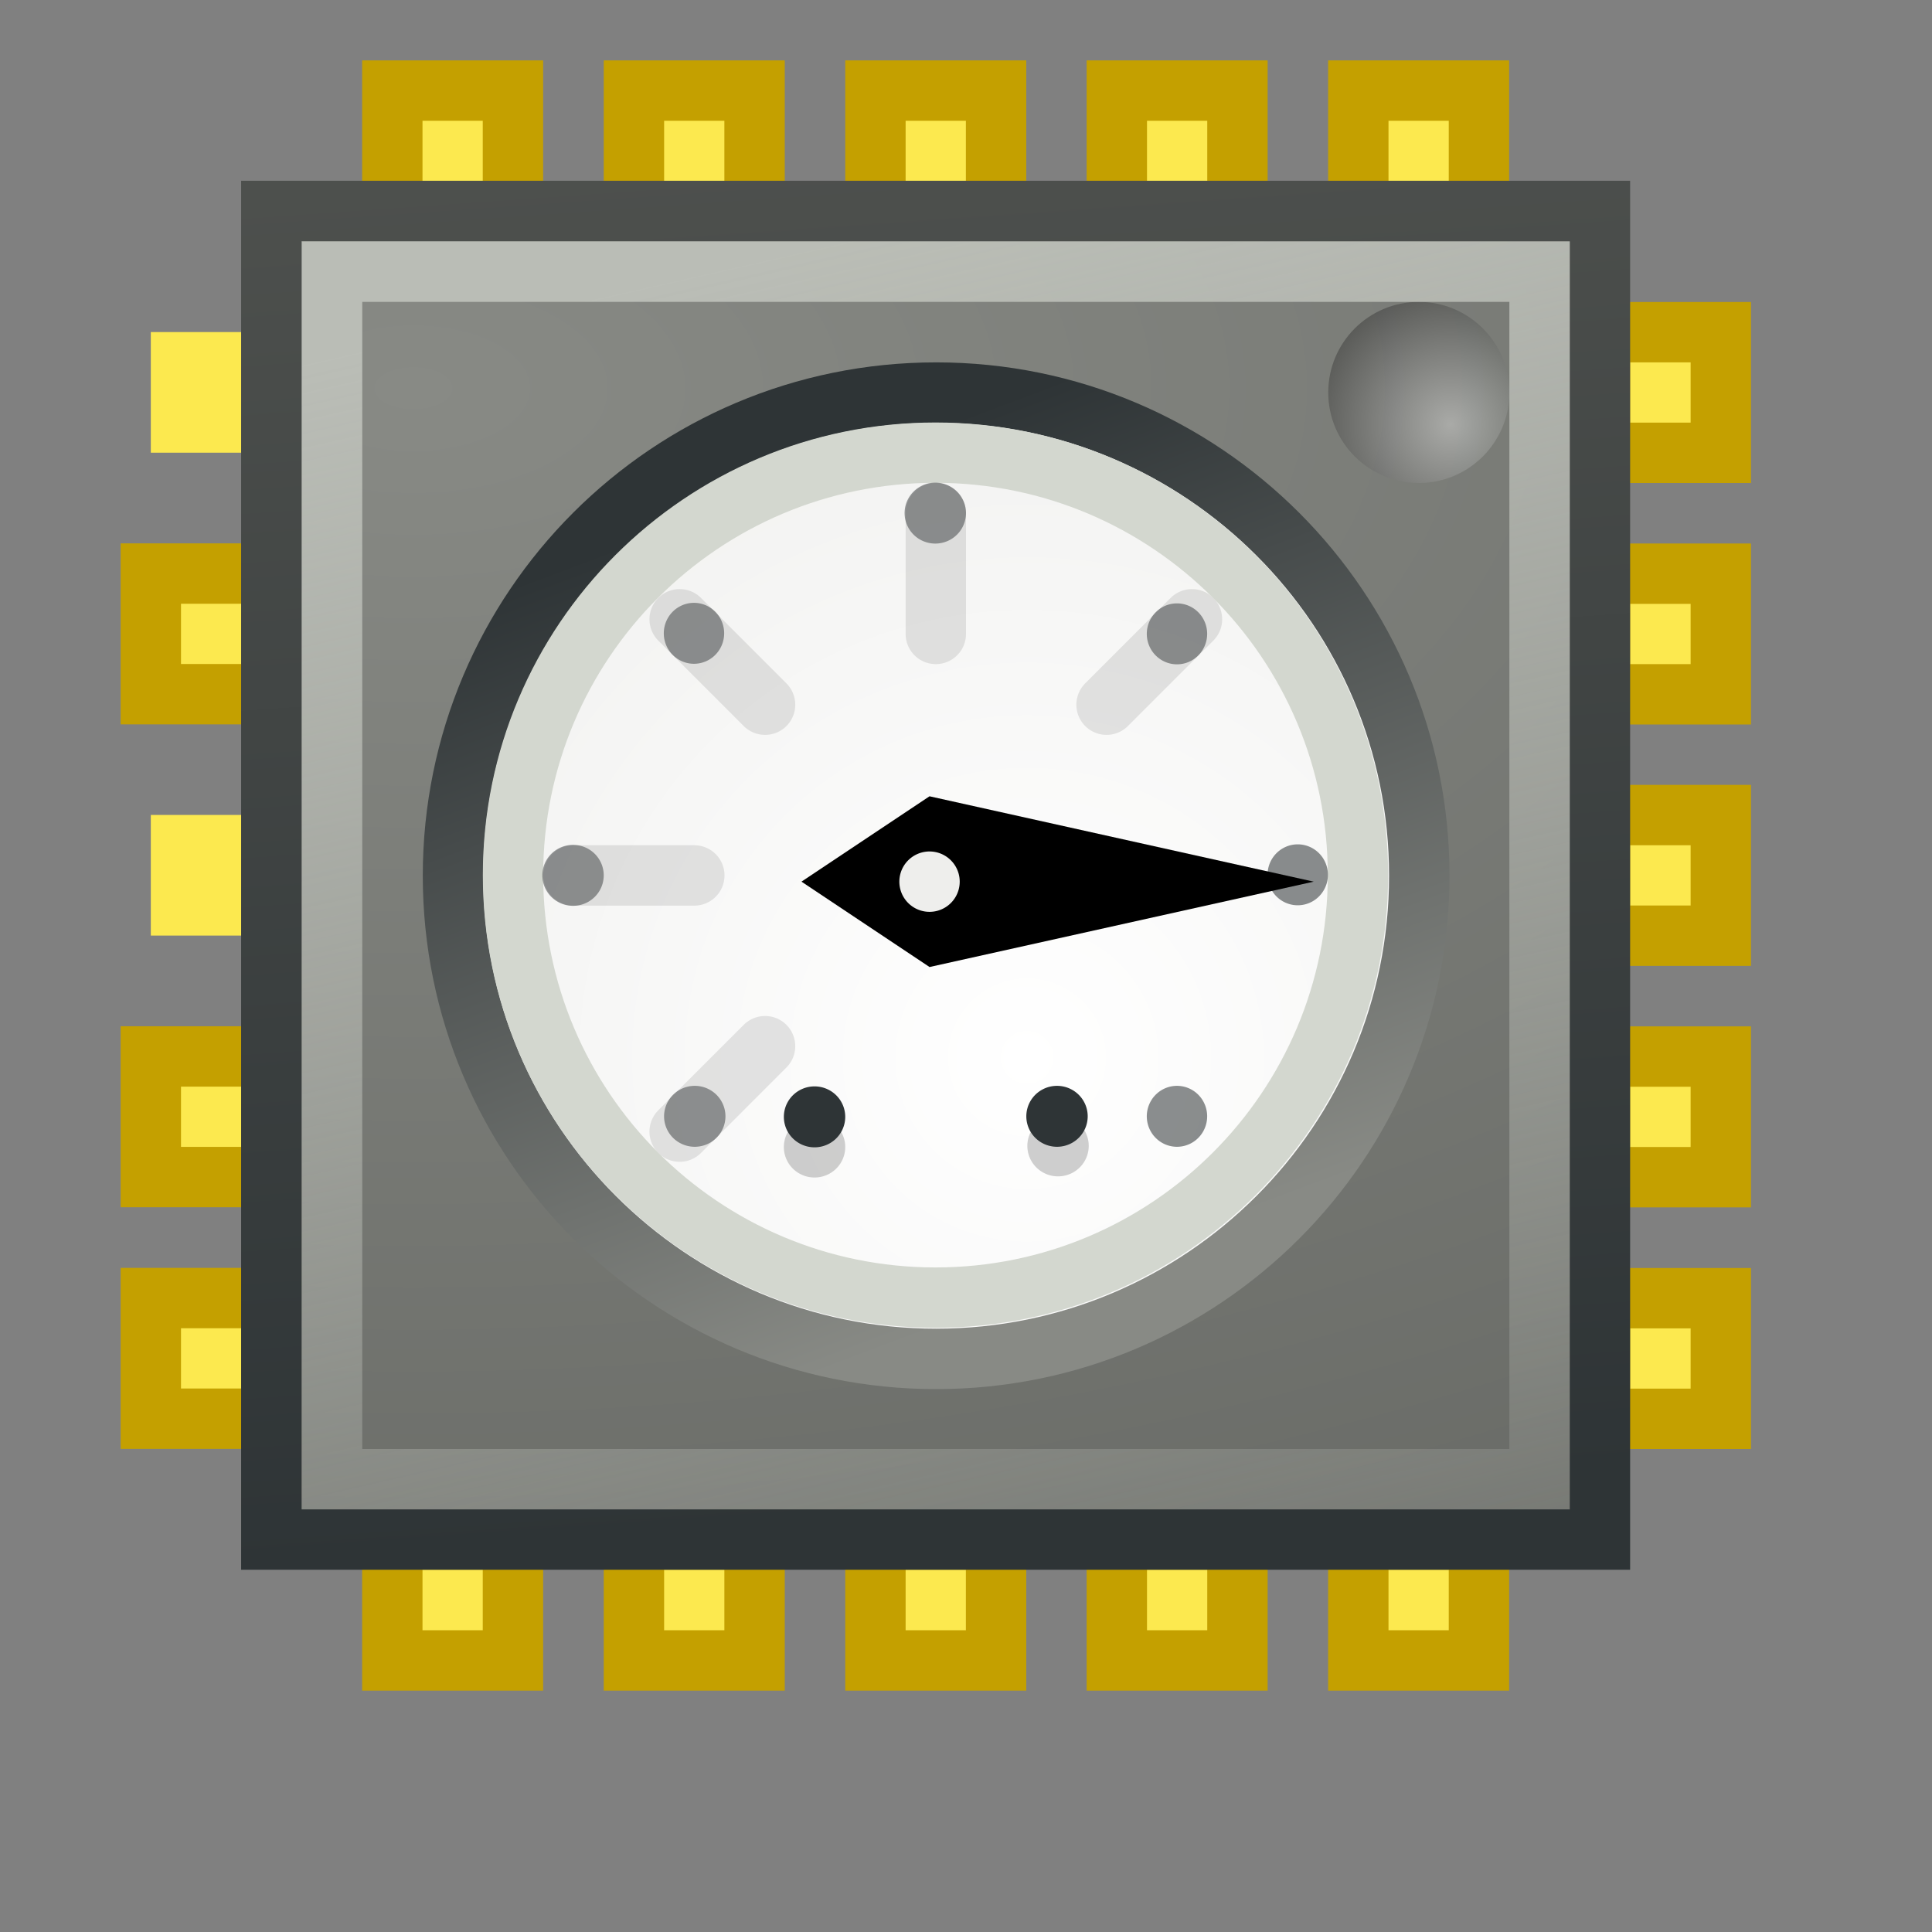 <?xml version="1.0" encoding="UTF-8" standalone="no"?>
<!-- Created with Inkscape (http://www.inkscape.org/) -->
<svg
   xmlns:dc="http://purl.org/dc/elements/1.1/"
   xmlns:cc="http://creativecommons.org/ns#"
   xmlns:rdf="http://www.w3.org/1999/02/22-rdf-syntax-ns#"
   xmlns:svg="http://www.w3.org/2000/svg"
   xmlns="http://www.w3.org/2000/svg"
   xmlns:xlink="http://www.w3.org/1999/xlink"
   xmlns:sodipodi="http://sodipodi.sourceforge.net/DTD/sodipodi-0.dtd"
   xmlns:inkscape="http://www.inkscape.org/namespaces/inkscape"
   width="32"
   height="32"
   id="svg2"
   sodipodi:version="0.32"
   inkscape:version="0.46"
   version="1.0"
   sodipodi:docbase="/home/lapo/Desktop/gnome-applets/32x32"
   sodipodi:docname="cpufreq-high.svg"
   inkscape:export-filename="/home/lapo/Desktop/xubuntu/pngs/wksp.png"
   inkscape:export-xdpi="90"
   inkscape:export-ydpi="90"
   inkscape:output_extension="org.inkscape.output.svg.inkscape">
  <rect width="100%" height="100%" fill="#808080" stroke="none"/>
  <sodipodi:namedview
     inkscape:window-height="710"
     inkscape:window-width="1354"
     inkscape:pageshadow="2"
     inkscape:pageopacity="0.0"
     borderopacity="1.0"
     bordercolor="#666666"
     pagecolor="#ffffff"
     id="base"
     showborder="false"
     showgrid="false"
     inkscape:grid-points="false"
     inkscape:zoom="18.294884"
     inkscape:cx="6.289777"
     inkscape:cy="15.460366"
     inkscape:window-x="5"
     inkscape:window-y="49"
     inkscape:current-layer="layer1">
    <inkscape:grid
       id="GridFromPre046Settings"
       type="xygrid"
       originx="0px"
       originy="0px"
       spacingx="0.5px"
       spacingy="0.5px"
       color="#0000ff"
       empcolor="#0000ff"
       opacity="0.2"
       empopacity="0.4"
       empspacing="2" />
  </sodipodi:namedview>
  <defs
     id="defs4">
    <inkscape:perspective
       sodipodi:type="inkscape:persp3d"
       inkscape:vp_x="0 : 16 : 1"
       inkscape:vp_y="0 : 1000 : 0"
       inkscape:vp_z="32 : 16 : 1"
       inkscape:persp3d-origin="16 : 10.666667 : 1"
       id="perspective108" />
    <linearGradient
       inkscape:collect="always"
       id="linearGradient2836">
      <stop
         style="stop-color:black;stop-opacity:1;"
         offset="0"
         id="stop2838" />
      <stop
         style="stop-color:black;stop-opacity:0;"
         offset="1"
         id="stop2840" />
    </linearGradient>
    <linearGradient
       id="linearGradient3819">
      <stop
         style="stop-color:#2e3436;stop-opacity:1"
         offset="0"
         id="stop3821" />
      <stop
         style="stop-color:#888a85;stop-opacity:1"
         offset="1"
         id="stop3823" />
    </linearGradient>
    <linearGradient
       id="linearGradient3807">
      <stop
         style="stop-color:white;stop-opacity:1;"
         offset="0"
         id="stop3809" />
      <stop
         style="stop-color:#eeeeec;stop-opacity:1;"
         offset="1"
         id="stop3811" />
    </linearGradient>
    <linearGradient
       id="linearGradient3759">
      <stop
         style="stop-color:#c4a000;stop-opacity:1;"
         offset="0"
         id="stop3761" />
      <stop
         style="stop-color:#c4a000;stop-opacity:1;"
         offset="1"
         id="stop3763" />
    </linearGradient>
    <linearGradient
       id="linearGradient3751">
      <stop
         style="stop-color:#555753;stop-opacity:1"
         offset="0"
         id="stop3753" />
      <stop
         style="stop-color:#2e3436;stop-opacity:1;"
         offset="1"
         id="stop3755" />
    </linearGradient>
    <linearGradient
       id="linearGradient3734">
      <stop
         style="stop-color:#888a85;stop-opacity:1"
         offset="0"
         id="stop3736" />
      <stop
         style="stop-color:#555753;stop-opacity:1"
         offset="1"
         id="stop3738" />
    </linearGradient>
    <linearGradient
       inkscape:collect="always"
       id="linearGradient3718">
      <stop
         style="stop-color:#babdb6;stop-opacity:1;"
         offset="0"
         id="stop3720" />
      <stop
         style="stop-color:#babdb6;stop-opacity:0;"
         offset="1"
         id="stop3722" />
    </linearGradient>
    <linearGradient
       id="linearGradient3709">
      <stop
         style="stop-color:white;stop-opacity:1;"
         offset="0"
         id="stop3711" />
      <stop
         style="stop-color:black;stop-opacity:1;"
         offset="1"
         id="stop3713" />
    </linearGradient>
    <linearGradient
       id="linearGradient3691">
      <stop
         style="stop-color:#d3d7cf;stop-opacity:1;"
         offset="0"
         id="stop3693" />
      <stop
         style="stop-color:#555753;stop-opacity:1"
         offset="1"
         id="stop3695" />
    </linearGradient>
    <linearGradient
       inkscape:collect="always"
       id="linearGradient2301">
      <stop
         style="stop-color:#000000;stop-opacity:1;"
         offset="0"
         id="stop2303" />
      <stop
         style="stop-color:#000000;stop-opacity:0;"
         offset="1"
         id="stop2305" />
    </linearGradient>
    <linearGradient
       inkscape:collect="always"
       id="linearGradient2181">
      <stop
         style="stop-color:#d3d7cf"
         offset="0"
         id="stop2183" />
      <stop
         style="stop-color:#eeeeec"
         offset="1"
         id="stop2185" />
    </linearGradient>
    <linearGradient
       inkscape:collect="always"
       xlink:href="#linearGradient2181"
       id="linearGradient2187"
       x1="21.25"
       y1="5.818"
       x2="29.875"
       y2="77.598"
       gradientUnits="userSpaceOnUse"
       gradientTransform="translate(0,2)" />
    <radialGradient
       inkscape:collect="always"
       xlink:href="#linearGradient2301"
       id="radialGradient2307"
       cx="22.5"
       cy="41"
       fx="22.5"
       fy="41"
       r="22.5"
       gradientTransform="matrix(1,0,0,0.222,0,31.889)"
       gradientUnits="userSpaceOnUse" />
    <radialGradient
       inkscape:collect="always"
       xlink:href="#linearGradient3709"
       id="radialGradient3715"
       cx="23.333"
       cy="7.333"
       fx="23.333"
       fy="7.333"
       r="1"
       gradientUnits="userSpaceOnUse"
       gradientTransform="matrix(0,-1.687,1.687,4.655921e-7,10.981,46.717)" />
    <linearGradient
       inkscape:collect="always"
       xlink:href="#linearGradient3718"
       id="linearGradient3724"
       x1="5"
       y1="6"
       x2="11.25"
       y2="33.625"
       gradientUnits="userSpaceOnUse" />
    <radialGradient
       inkscape:collect="always"
       xlink:href="#linearGradient3734"
       id="radialGradient3740"
       cx="7.501"
       cy="6.461"
       fx="7.501"
       fy="6.461"
       r="11.503"
       gradientUnits="userSpaceOnUse"
       gradientTransform="matrix(5.692,0,2.068335e-5,3.068,-35.827,-13.379)" />
    <linearGradient
       inkscape:collect="always"
       xlink:href="#linearGradient3751"
       id="linearGradient3757"
       x1="2.438"
       y1="-2.375"
       x2="4.438"
       y2="26"
       gradientUnits="userSpaceOnUse" />
    <linearGradient
       inkscape:collect="always"
       xlink:href="#linearGradient3759"
       id="linearGradient3765"
       x1="26.19"
       y1="15.377"
       x2="29.005"
       y2="15.377"
       gradientUnits="userSpaceOnUse" />
    <radialGradient
       inkscape:collect="always"
       xlink:href="#linearGradient3807"
       id="radialGradient3813"
       cx="16.781"
       cy="18.713"
       fx="16.781"
       fy="18.713"
       r="7.969"
       gradientUnits="userSpaceOnUse"
       gradientTransform="matrix(1.743,0,0,1.743,-12.339,-13.798)" />
    <linearGradient
       inkscape:collect="always"
       xlink:href="#linearGradient3819"
       id="linearGradient3825"
       x1="13.742"
       y1="9.672"
       x2="18.371"
       y2="21.977"
       gradientUnits="userSpaceOnUse" />
    <radialGradient
       inkscape:collect="always"
       xlink:href="#linearGradient2836"
       id="radialGradient2903"
       gradientUnits="userSpaceOnUse"
       gradientTransform="matrix(1,0,0,0.984,0,0.25)"
       cx="15.812"
       cy="15.812"
       fx="15.812"
       fy="15.812"
       r="15.812" />
    <radialGradient
       inkscape:collect="always"
       xlink:href="#linearGradient2836"
       id="radialGradient2905"
       gradientUnits="userSpaceOnUse"
       gradientTransform="matrix(1,0,0,0.984,0,0.25)"
       cx="15.812"
       cy="15.812"
       fx="15.812"
       fy="15.812"
       r="15.812" />
    <radialGradient
       inkscape:collect="always"
       xlink:href="#linearGradient2836"
       id="radialGradient2907"
       gradientUnits="userSpaceOnUse"
       gradientTransform="matrix(1,0,0,0.984,0,0.25)"
       cx="15.812"
       cy="15.812"
       fx="15.812"
       fy="15.812"
       r="15.812" />
    <radialGradient
       inkscape:collect="always"
       xlink:href="#linearGradient2836"
       id="radialGradient2909"
       gradientUnits="userSpaceOnUse"
       gradientTransform="matrix(1,0,0,0.984,0,0.25)"
       cx="15.812"
       cy="15.812"
       fx="15.812"
       fy="15.812"
       r="15.812" />
  </defs>
  <sodipodi:namedview
     id="namedview51"
     pagecolor="#ffffff"
     bordercolor="#666666"
     borderopacity="1.0"
     inkscape:pageopacity="0.0"
     inkscape:pageshadow="2"
     inkscape:zoom="16"
     inkscape:cx="13.841515"
     inkscape:cy="17.184759"
     inkscape:document-units="px"
     inkscape:current-layer="layer1"
     showgrid="false"
     inkscape:window-width="1034"
     inkscape:window-height="763"
     inkscape:window-x="0"
     inkscape:window-y="25"
     fill="#729fcf"
     stroke="#3465a4"
     inkscape:showpageshadow="false"
     showguides="false"
     inkscape:guide-bbox="true"
     inkscape:grid-points="true"
     inkscape:grid-bbox="true"
     showborder="false"
     width="32px"
     height="32px"
     inkscape:object-paths="false"
     gridtolerance="10000">
    <sodipodi:guide
       orientation="vertical"
       position="24.042"
       id="guide2191" />
    <sodipodi:guide
       orientation="horizontal"
       position="25.986"
       id="guide2203" />
    <inkscape:grid
       id="GridFromPre046Settings"
       type="xygrid"
       originx="0px"
       originy="0px"
       spacingx="0.5px"
       spacingy="0.5px"
       color="#0000ff"
       empcolor="#0000ff"
       opacity="0.2"
       empopacity="0.4"
       empspacing="2" />
  </sodipodi:namedview>
  <g
     inkscape:label="Livello 1"
     inkscape:groupmode="layer"
     id="layer1"
     style="display:inline">
    <g
       id="g3642"
       transform="translate(0,-1)">
      <rect
         y="10.502"
         x="26.5"
         height="1.998"
         width="2.002"
         id="rect3632"
         style="opacity:1;color:black;fill:#fce94f;fill-opacity:1;fill-rule:nonzero;stroke:#c4a000;stroke-width:1;stroke-linecap:square;stroke-linejoin:miter;marker:none;marker-start:none;marker-mid:none;marker-end:none;stroke-miterlimit:4;stroke-dasharray:none;stroke-dashoffset:0;stroke-opacity:1;visibility:visible;display:inline;overflow:visible" />
      <rect
         y="6.502"
         x="26.5"
         height="1.998"
         width="2.002"
         id="rect3634"
         style="opacity:1;color:black;fill:#fce94f;fill-opacity:1;fill-rule:nonzero;stroke:#c4a000;stroke-width:1;stroke-linecap:square;stroke-linejoin:miter;marker:none;marker-start:none;marker-mid:none;marker-end:none;stroke-miterlimit:4;stroke-dasharray:none;stroke-dashoffset:0;stroke-opacity:1;visibility:visible;display:inline;overflow:visible" />
      <rect
         y="18.5"
         x="26.5"
         height="1.998"
         width="2.002"
         id="rect3636"
         style="opacity:1;color:black;fill:#fce94f;fill-opacity:1;fill-rule:nonzero;stroke:#c4a000;stroke-width:1;stroke-linecap:square;stroke-linejoin:miter;marker:none;marker-start:none;marker-mid:none;marker-end:none;stroke-miterlimit:4;stroke-dasharray:none;stroke-dashoffset:0;stroke-opacity:1;visibility:visible;display:inline;overflow:visible" />
      <rect
         y="14.5"
         x="26.5"
         height="1.998"
         width="2.002"
         id="rect3638"
         style="opacity:1;color:black;fill:#fce94f;fill-opacity:1;fill-rule:nonzero;stroke:#c4a000;stroke-width:1;stroke-linecap:square;stroke-linejoin:miter;marker:none;marker-start:none;marker-mid:none;marker-end:none;stroke-miterlimit:4;stroke-dasharray:none;stroke-dashoffset:0;stroke-opacity:1;visibility:visible;display:inline;overflow:visible" />
      <rect
         y="22.502"
         x="26.5"
         height="1.998"
         width="2.002"
         id="rect3640"
         style="opacity:1;color:black;fill:#fce94f;fill-opacity:1;fill-rule:nonzero;stroke:#c4a000;stroke-width:1;stroke-linecap:square;stroke-linejoin:miter;marker:none;marker-start:none;marker-mid:none;marker-end:none;stroke-miterlimit:4;stroke-dasharray:none;stroke-dashoffset:0;stroke-opacity:1;visibility:visible;display:inline;overflow:visible" />
    </g>
    <g
       id="g3649"
       transform="matrix(0,1,-1,0,30.998,-1)">
      <rect
         y="10.502"
         x="26.5"
         height="1.998"
         width="2.002"
         id="rect3651"
         style="opacity:1;color:black;fill:#fce94f;fill-opacity:1;fill-rule:nonzero;stroke:#c4a000;stroke-width:1;stroke-linecap:square;stroke-linejoin:miter;marker:none;marker-start:none;marker-mid:none;marker-end:none;stroke-miterlimit:4;stroke-dasharray:none;stroke-dashoffset:0;stroke-opacity:1;visibility:visible;display:inline;overflow:visible" />
      <rect
         y="6.502"
         x="26.5"
         height="1.998"
         width="2.002"
         id="rect3653"
         style="opacity:1;color:black;fill:#fce94f;fill-opacity:1;fill-rule:nonzero;stroke:#c4a000;stroke-width:1;stroke-linecap:square;stroke-linejoin:miter;marker:none;marker-start:none;marker-mid:none;marker-end:none;stroke-miterlimit:4;stroke-dasharray:none;stroke-dashoffset:0;stroke-opacity:1;visibility:visible;display:inline;overflow:visible" />
      <rect
         y="18.5"
         x="26.5"
         height="1.998"
         width="2.002"
         id="rect3655"
         style="opacity:1;color:black;fill:#fce94f;fill-opacity:1;fill-rule:nonzero;stroke:#c4a000;stroke-width:1;stroke-linecap:square;stroke-linejoin:miter;marker:none;marker-start:none;marker-mid:none;marker-end:none;stroke-miterlimit:4;stroke-dasharray:none;stroke-dashoffset:0;stroke-opacity:1;visibility:visible;display:inline;overflow:visible" />
      <rect
         y="14.5"
         x="26.5"
         height="1.998"
         width="2.002"
         id="rect3657"
         style="opacity:1;color:black;fill:#fce94f;fill-opacity:1;fill-rule:nonzero;stroke:#c4a000;stroke-width:1;stroke-linecap:square;stroke-linejoin:miter;marker:none;marker-start:none;marker-mid:none;marker-end:none;stroke-miterlimit:4;stroke-dasharray:none;stroke-dashoffset:0;stroke-opacity:1;visibility:visible;display:inline;overflow:visible" />
      <rect
         y="22.502"
         x="26.5"
         height="1.998"
         width="2.002"
         id="rect3659"
         style="opacity:1;color:black;fill:#fce94f;fill-opacity:1;fill-rule:nonzero;stroke:#c4a000;stroke-width:1;stroke-linecap:square;stroke-linejoin:miter;marker:none;marker-start:none;marker-mid:none;marker-end:none;stroke-miterlimit:4;stroke-dasharray:none;stroke-dashoffset:0;stroke-opacity:1;visibility:visible;display:inline;overflow:visible" />
    </g>
    <g
       id="g3661"
       transform="matrix(0,1,-1,0,30.998,-25)">
      <rect
         y="10.502"
         x="26.5"
         height="1.998"
         width="2.002"
         id="rect3663"
         style="opacity:1;color:black;fill:#fce94f;fill-opacity:1;fill-rule:nonzero;stroke:#c4a000;stroke-width:1;stroke-linecap:square;stroke-linejoin:miter;marker:none;marker-start:none;marker-mid:none;marker-end:none;stroke-miterlimit:4;stroke-dasharray:none;stroke-dashoffset:0;stroke-opacity:1;visibility:visible;display:inline;overflow:visible" />
      <rect
         y="6.502"
         x="26.5"
         height="1.998"
         width="2.002"
         id="rect3665"
         style="opacity:1;color:black;fill:#fce94f;fill-opacity:1;fill-rule:nonzero;stroke:#c4a000;stroke-width:1;stroke-linecap:square;stroke-linejoin:miter;marker:none;marker-start:none;marker-mid:none;marker-end:none;stroke-miterlimit:4;stroke-dasharray:none;stroke-dashoffset:0;stroke-opacity:1;visibility:visible;display:inline;overflow:visible" />
      <rect
         y="18.5"
         x="26.5"
         height="1.998"
         width="2.002"
         id="rect3667"
         style="opacity:1;color:black;fill:#fce94f;fill-opacity:1;fill-rule:nonzero;stroke:#c4a000;stroke-width:1;stroke-linecap:square;stroke-linejoin:miter;marker:none;marker-start:none;marker-mid:none;marker-end:none;stroke-miterlimit:4;stroke-dasharray:none;stroke-dashoffset:0;stroke-opacity:1;visibility:visible;display:inline;overflow:visible" />
      <rect
         y="14.5"
         x="26.5"
         height="1.998"
         width="2.002"
         id="rect3669"
         style="opacity:1;color:black;fill:#fce94f;fill-opacity:1;fill-rule:nonzero;stroke:#c4a000;stroke-width:1;stroke-linecap:square;stroke-linejoin:miter;marker:none;marker-start:none;marker-mid:none;marker-end:none;stroke-miterlimit:4;stroke-dasharray:none;stroke-dashoffset:0;stroke-opacity:1;visibility:visible;display:inline;overflow:visible" />
      <rect
         y="22.502"
         x="26.5"
         height="1.998"
         width="2.002"
         id="rect3671"
         style="opacity:1;color:black;fill:#fce94f;fill-opacity:1;fill-rule:nonzero;stroke:#c4a000;stroke-width:1;stroke-linecap:square;stroke-linejoin:miter;marker:none;marker-start:none;marker-mid:none;marker-end:none;stroke-miterlimit:4;stroke-dasharray:none;stroke-dashoffset:0;stroke-opacity:1;visibility:visible;display:inline;overflow:visible" />
    </g>
    <g
       id="g3673"
       transform="translate(-24.002,-1.002)"
       style="fill-opacity:1;stroke:url(#linearGradient3765)">
      <rect
         y="10.502"
         x="26.5"
         height="1.998"
         width="2.002"
         id="rect3675"
         style="opacity:1;color:black;fill:#fce94f;fill-opacity:1;fill-rule:nonzero;stroke:url(#linearGradient3765);stroke-width:1;stroke-linecap:square;stroke-linejoin:miter;marker:none;marker-start:none;marker-mid:none;marker-end:none;stroke-miterlimit:4;stroke-dasharray:none;stroke-dashoffset:0;stroke-opacity:1;visibility:visible;display:inline;overflow:visible" />
      <rect
         y="6.502"
         x="26.5"
         height="1.998"
         width="2.002"
         id="rect3677"
         style="opacity:1;color:black;fill:#fce94f;fill-opacity:1;fill-rule:nonzero;stroke:url(#linearGradient3765);stroke-width:1;stroke-linecap:square;stroke-linejoin:miter;marker:none;marker-start:none;marker-mid:none;marker-end:none;stroke-miterlimit:4;stroke-dasharray:none;stroke-dashoffset:0;stroke-opacity:1;visibility:visible;display:inline;overflow:visible" />
      <rect
         y="18.5"
         x="26.5"
         height="1.998"
         width="2.002"
         id="rect3679"
         style="opacity:1;color:black;fill:#fce94f;fill-opacity:1;fill-rule:nonzero;stroke:url(#linearGradient3765);stroke-width:1;stroke-linecap:square;stroke-linejoin:miter;marker:none;marker-start:none;marker-mid:none;marker-end:none;stroke-miterlimit:4;stroke-dasharray:none;stroke-dashoffset:0;stroke-opacity:1;visibility:visible;display:inline;overflow:visible" />
      <rect
         y="14.5"
         x="26.5"
         height="1.998"
         width="2.002"
         id="rect3681"
         style="opacity:1;color:black;fill:#fce94f;fill-opacity:1;fill-rule:nonzero;stroke:url(#linearGradient3765);stroke-width:1;stroke-linecap:square;stroke-linejoin:miter;marker:none;marker-start:none;marker-mid:none;marker-end:none;stroke-miterlimit:4;stroke-dasharray:none;stroke-dashoffset:0;stroke-opacity:1;visibility:visible;display:inline;overflow:visible" />
      <rect
         y="22.502"
         x="26.5"
         height="1.998"
         width="2.002"
         id="rect3683"
         style="opacity:1;color:black;fill:#fce94f;fill-opacity:1;fill-rule:nonzero;stroke:url(#linearGradient3765);stroke-width:1;stroke-linecap:square;stroke-linejoin:miter;marker:none;marker-start:none;marker-mid:none;marker-end:none;stroke-miterlimit:4;stroke-dasharray:none;stroke-dashoffset:0;stroke-opacity:1;visibility:visible;display:inline;overflow:visible" />
    </g>
    <rect
       style="opacity:1;color:black;fill:url(#radialGradient3740);fill-opacity:1;fill-rule:nonzero;stroke:url(#linearGradient3757);stroke-width:1;stroke-linecap:square;stroke-linejoin:miter;marker:none;marker-start:none;marker-mid:none;marker-end:none;stroke-miterlimit:4;stroke-dasharray:none;stroke-dashoffset:0;stroke-opacity:1;visibility:visible;display:inline;overflow:visible"
       id="rect1872"
       width="22.006"
       height="22.006"
       x="4.494"
       y="3.494" />
    <path
       sodipodi:type="arc"
       style="opacity:0.35;color:black;fill:url(#radialGradient3715);fill-opacity:1;fill-rule:nonzero;stroke:none;stroke-width:1;stroke-linecap:square;stroke-linejoin:miter;marker:none;marker-start:none;marker-mid:none;marker-end:none;stroke-miterlimit:4;stroke-dasharray:none;stroke-dashoffset:0;stroke-opacity:1;visibility:visible;display:inline;overflow:visible"
       id="path3707"
       sodipodi:cx="23"
       sodipodi:cy="7"
       sodipodi:rx="1"
       sodipodi:ry="1"
       d="M 24,7 C 24,7.552 23.552,8 23,8 C 22.448,8 22,7.552 22,7 C 22,6.448 22.448,6 23,6 C 23.552,6 24,6.448 24,7 z "
       transform="matrix(1.5,0,0,1.5,-11,-4)" />
    <rect
       style="opacity:1;color:black;fill:none;fill-opacity:1;fill-rule:nonzero;stroke:url(#linearGradient3724);stroke-width:1;stroke-linecap:square;stroke-linejoin:miter;marker:none;marker-start:none;marker-mid:none;marker-end:none;stroke-miterlimit:4;stroke-dasharray:none;stroke-dashoffset:0;stroke-opacity:1;visibility:visible;display:inline;overflow:visible"
       id="rect3620"
       width="20"
       height="20"
       x="5.5"
       y="4.5" />
    <path
       sodipodi:type="arc"
       style="opacity:1;color:black;fill:url(#radialGradient3813);fill-opacity:1;fill-rule:nonzero;stroke:url(#linearGradient3825);stroke-width:0.938;stroke-linecap:square;stroke-linejoin:miter;marker:none;marker-start:none;marker-mid:none;marker-end:none;stroke-miterlimit:4;stroke-dasharray:none;stroke-dashoffset:0;stroke-opacity:1;visibility:visible;display:inline;overflow:visible"
       id="path3797"
       sodipodi:cx="15.5"
       sodipodi:cy="16"
       sodipodi:rx="7.5"
       sodipodi:ry="7.5"
       d="M 23,16 C 23,20.142 19.642,23.5 15.5,23.5 C 11.358,23.5 8,20.142 8,16 C 8,11.858 11.358,8.5 15.5,8.5 C 19.642,8.5 23,11.858 23,16 L 23,16 z "
       transform="matrix(1.067,0,0,1.067,-1.033,-2.567)" />
    <path
       sodipodi:type="arc"
       style="opacity:0.478;color:black;fill:#2e3436;fill-opacity:1;fill-rule:nonzero;stroke:none;stroke-width:1;stroke-linecap:round;stroke-linejoin:miter;marker:none;marker-start:none;marker-mid:none;marker-end:none;stroke-miterlimit:4;stroke-dasharray:none;stroke-dashoffset:0;stroke-opacity:1;visibility:visible;display:inline;overflow:visible"
       id="path2879"
       sodipodi:cx="13.523417"
       sodipodi:cy="18.531826"
       sodipodi:rx="0.44194174"
       sodipodi:ry="0.45299029"
       d="M 13.965 18.532 A 0.442 0.453 0 1 1  13.081,18.532 A 0.442 0.453 0 1 1  13.965 18.532 z"
       transform="matrix(1.131,0,0,1.114,4.2,-10.146)" />
    <g
       id="g2867">
      <path
         transform="matrix(1.15,0,0,1.114,1.973,-1.665)"
         d="M 13.965 18.532 A 0.442 0.453 0 1 1  13.081,18.532 A 0.442 0.453 0 1 1  13.965 18.532 z"
         sodipodi:ry="0.45299029"
         sodipodi:rx="0.44194174"
         sodipodi:cy="18.531826"
         sodipodi:cx="13.523417"
         id="path2863"
         style="opacity:0.184;color:black;fill:black;fill-opacity:1;fill-rule:nonzero;stroke:none;stroke-width:1;stroke-linecap:round;stroke-linejoin:miter;marker:none;marker-start:none;marker-mid:none;marker-end:none;stroke-miterlimit:4;stroke-dasharray:none;stroke-dashoffset:0;stroke-opacity:1;visibility:visible;display:inline;overflow:visible"
         sodipodi:type="arc" />
      <path
         transform="matrix(1.15,0,0,1.114,-2.06,-1.646)"
         d="M 13.965 18.532 A 0.442 0.453 0 1 1  13.081,18.532 A 0.442 0.453 0 1 1  13.965 18.532 z"
         sodipodi:ry="0.45299029"
         sodipodi:rx="0.44194174"
         sodipodi:cy="18.531826"
         sodipodi:cx="13.523417"
         id="path2865"
         style="opacity:0.184;color:black;fill:black;fill-opacity:1;fill-rule:nonzero;stroke:none;stroke-width:1;stroke-linecap:round;stroke-linejoin:miter;marker:none;marker-start:none;marker-mid:none;marker-end:none;stroke-miterlimit:4;stroke-dasharray:none;stroke-dashoffset:0;stroke-opacity:1;visibility:visible;display:inline;overflow:visible"
         sodipodi:type="arc" />
    </g>
    <path
       style="opacity:0.1;fill:none;fill-opacity:0.75;fill-rule:evenodd;stroke:black;stroke-width:1px;stroke-linecap:round;stroke-linejoin:miter;stroke-opacity:1"
       d="M 19.743,10.257 L 18.328,11.672"
       id="path3873" />
    <path
       style="opacity:0.1;fill:#babdb6;fill-opacity:0.75;fill-rule:evenodd;stroke:black;stroke-width:1px;stroke-linecap:round;stroke-linejoin:miter;stroke-opacity:1"
       d="M 12.672,17.328 L 11.257,18.743"
       id="path3875" />
    <path
       sodipodi:type="arc"
       style="opacity:1;color:black;fill:none;fill-opacity:1;fill-rule:nonzero;stroke:#d3d7cf;stroke-width:1.071;stroke-linecap:square;stroke-linejoin:miter;marker:none;marker-start:none;marker-mid:none;marker-end:none;stroke-miterlimit:4;stroke-dasharray:none;stroke-dashoffset:0;stroke-opacity:1;visibility:visible;display:inline;overflow:visible"
       id="path3815"
       sodipodi:cx="15.5"
       sodipodi:cy="16"
       sodipodi:rx="7.5"
       sodipodi:ry="7.5"
       d="M 23,16 C 23,20.142 19.642,23.5 15.5,23.5 C 11.358,23.5 8,20.142 8,16 C 8,11.858 11.358,8.5 15.5,8.5 C 19.642,8.5 23,11.858 23,16 L 23,16 z "
       transform="matrix(0.933,0,0,0.933,1.033,-0.433)" />
    <path
       style="opacity:0.1;fill:none;fill-opacity:0.75;fill-rule:evenodd;stroke:black;stroke-width:1px;stroke-linecap:round;stroke-linejoin:miter;stroke-opacity:1"
       d="M 15.5,8.5 L 15.5,10.5"
       id="path3865" />
    <path
       style="opacity:0.1;fill:#babdb6;fill-opacity:0.75;fill-rule:evenodd;stroke:black;stroke-width:1px;stroke-linecap:round;stroke-linejoin:miter;stroke-opacity:1"
       d="M 11.5,14.5 L 9.5,14.5"
       id="path3871" />
    <path
       style="opacity:0.1;fill:#babdb6;fill-opacity:0.75;fill-rule:evenodd;stroke:black;stroke-width:1px;stroke-linecap:round;stroke-linejoin:miter;stroke-opacity:1"
       d="M 12.672,11.672 L 11.257,10.257"
       id="path3879" />
    <path
       sodipodi:type="arc"
       style="opacity:1;color:black;fill:#2e3436;fill-opacity:1;fill-rule:nonzero;stroke:none;stroke-width:1;stroke-linecap:round;stroke-linejoin:miter;marker:none;marker-start:none;marker-mid:none;marker-end:none;stroke-miterlimit:4;stroke-dasharray:none;stroke-dashoffset:0;stroke-opacity:1;visibility:visible;display:inline;overflow:visible"
       id="path2859"
       sodipodi:cx="13.523417"
       sodipodi:cy="18.531826"
       sodipodi:rx="0.44194174"
       sodipodi:ry="0.45299029"
       d="M 13.965 18.532 A 0.442 0.453 0 1 1  13.081,18.532 A 0.442 0.453 0 1 1  13.965 18.532 z"
       transform="matrix(1.15,0,0,1.114,-2.06,-2.146)" />
    <path
       sodipodi:type="arc"
       style="opacity:1;color:black;fill:#2e3436;fill-opacity:1;fill-rule:nonzero;stroke:none;stroke-width:1;stroke-linecap:round;stroke-linejoin:miter;marker:none;marker-start:none;marker-mid:none;marker-end:none;stroke-miterlimit:4;stroke-dasharray:none;stroke-dashoffset:0;stroke-opacity:1;visibility:visible;display:inline;overflow:visible"
       id="path2861"
       sodipodi:cx="13.523417"
       sodipodi:cy="18.531826"
       sodipodi:rx="0.44194174"
       sodipodi:ry="0.45299029"
       d="M 13.965 18.532 A 0.442 0.453 0 1 1  13.081,18.532 A 0.442 0.453 0 1 1  13.965 18.532 z"
       transform="matrix(1.15,0,0,1.114,1.956,-2.155)" />
    <path
       sodipodi:type="arc"
       style="opacity:0.478;color:black;fill:#2e3436;fill-opacity:1;fill-rule:nonzero;stroke:none;stroke-width:1;stroke-linecap:round;stroke-linejoin:miter;marker:none;marker-start:none;marker-mid:none;marker-end:none;stroke-miterlimit:4;stroke-dasharray:none;stroke-dashoffset:0;stroke-opacity:1;visibility:visible;display:inline;overflow:visible"
       id="path2871"
       sodipodi:cx="13.523417"
       sodipodi:cy="18.531826"
       sodipodi:rx="0.44194174"
       sodipodi:ry="0.45299029"
       d="M 13.965 18.532 A 0.442 0.453 0 1 1  13.081,18.532 A 0.442 0.453 0 1 1  13.965 18.532 z"
       transform="matrix(1.15,0,0,1.114,-4.044,-2.155)" />
    <path
       sodipodi:type="arc"
       style="opacity:0.478;color:black;fill:#2e3436;fill-opacity:1;fill-rule:nonzero;stroke:none;stroke-width:1;stroke-linecap:round;stroke-linejoin:miter;marker:none;marker-start:none;marker-mid:none;marker-end:none;stroke-miterlimit:4;stroke-dasharray:none;stroke-dashoffset:0;stroke-opacity:1;visibility:visible;display:inline;overflow:visible"
       id="path2873"
       sodipodi:cx="13.523417"
       sodipodi:cy="18.531826"
       sodipodi:rx="0.44194174"
       sodipodi:ry="0.45299029"
       d="M 13.965 18.532 A 0.442 0.453 0 1 1  13.081,18.532 A 0.442 0.453 0 1 1  13.965 18.532 z"
       transform="matrix(1.15,0,0,1.114,-6.06,-6.146)" />
    <path
       sodipodi:type="arc"
       style="opacity:0.478;color:black;fill:#2e3436;fill-opacity:1;fill-rule:nonzero;stroke:none;stroke-width:1;stroke-linecap:round;stroke-linejoin:miter;marker:none;marker-start:none;marker-mid:none;marker-end:none;stroke-miterlimit:4;stroke-dasharray:none;stroke-dashoffset:0;stroke-opacity:1;visibility:visible;display:inline;overflow:visible"
       id="path2875"
       sodipodi:cx="13.523417"
       sodipodi:cy="18.531826"
       sodipodi:rx="0.44194174"
       sodipodi:ry="0.45299029"
       d="M 13.965 18.532 A 0.442 0.453 0 1 1  13.081,18.532 A 0.442 0.453 0 1 1  13.965 18.532 z"
       transform="matrix(1.131,0,0,1.114,-3.8,-10.155)" />
    <path
       sodipodi:type="arc"
       style="opacity:0.478;color:black;fill:#2e3436;fill-opacity:1;fill-rule:nonzero;stroke:none;stroke-width:1;stroke-linecap:round;stroke-linejoin:miter;marker:none;marker-start:none;marker-mid:none;marker-end:none;stroke-miterlimit:4;stroke-dasharray:none;stroke-dashoffset:0;stroke-opacity:1;visibility:visible;display:inline;overflow:visible"
       id="path2877"
       sodipodi:cx="13.523417"
       sodipodi:cy="18.531826"
       sodipodi:rx="0.44194174"
       sodipodi:ry="0.45299029"
       d="M 13.965 18.532 A 0.442 0.453 0 1 1  13.081,18.532 A 0.442 0.453 0 1 1  13.965 18.532 z"
       transform="matrix(1.15,0,0,1.114,-6.016309e-2,-12.146)" />
    <path
       sodipodi:type="arc"
       style="opacity:0.553;color:black;fill:#2e3436;fill-opacity:1;fill-rule:nonzero;stroke:none;stroke-width:1;stroke-linecap:round;stroke-linejoin:miter;marker:none;marker-start:none;marker-mid:none;marker-end:none;stroke-miterlimit:4;stroke-dasharray:none;stroke-dashoffset:0;stroke-opacity:1;visibility:visible;display:inline;overflow:visible"
       id="path2881"
       sodipodi:cx="13.523417"
       sodipodi:cy="18.531826"
       sodipodi:rx="0.44194174"
       sodipodi:ry="0.45299029"
       d="M 13.965 18.532 A 0.442 0.453 0 1 1  13.081,18.532 A 0.442 0.453 0 1 1  13.965 18.532 z"
       transform="matrix(1.131,0,0,1.114,6.2,-6.155)" />
    <path
       sodipodi:type="arc"
       style="opacity:0.553;color:black;fill:#2e3436;fill-opacity:1;fill-rule:nonzero;stroke:none;stroke-width:1;stroke-linecap:round;stroke-linejoin:miter;marker:none;marker-start:none;marker-mid:none;marker-end:none;stroke-miterlimit:4;stroke-dasharray:none;stroke-dashoffset:0;stroke-opacity:1;visibility:visible;display:inline;overflow:visible"
       id="path2883"
       sodipodi:cx="13.523417"
       sodipodi:cy="18.531826"
       sodipodi:rx="0.44194174"
       sodipodi:ry="0.45299029"
       d="M 13.965 18.532 A 0.442 0.453 0 1 1  13.081,18.532 A 0.442 0.453 0 1 1  13.965 18.532 z"
       transform="matrix(1.131,0,0,1.114,4.2,-2.155)" />
    <g
       style="display:inline"
       id="g2591"
       inkscape:transform-center-x="0.459348"
       inkscape:transform-center-y="-3.7832924"
       transform="matrix(0.707,0.707,-0.707,0.707,14.689,-6.607)">
      <path
         id="path2593"
         d="M 14.5,13.5 L 20,10 L 16.5,15.5 L 14,16 L 14.5,13.5 z"
         style="fill:#000000;fill-opacity:1;fill-rule:evenodd;stroke:none;stroke-width:1px;stroke-linecap:butt;stroke-linejoin:miter;stroke-opacity:1" />
      <path
         d="M 16,14.5 A 0.5,0.5 0 1 1 15,14.5 A 0.5,0.5 0 1 1 16,14.5 z"
         sodipodi:ry="0.5"
         sodipodi:rx="0.5"
         sodipodi:cy="14.5"
         sodipodi:cx="15.5"
         id="path2595"
         style="opacity:1;fill:#eeeeec;fill-opacity:1;fill-rule:nonzero;stroke:none;stroke-width:1;stroke-linecap:square;stroke-linejoin:miter;marker:none;marker-start:none;marker-mid:none;marker-end:none;stroke-miterlimit:4;stroke-dasharray:none;stroke-dashoffset:0;stroke-opacity:1;visibility:visible;display:inline;overflow:visible"
         sodipodi:type="arc" />
    </g>
  </g>
</svg>
